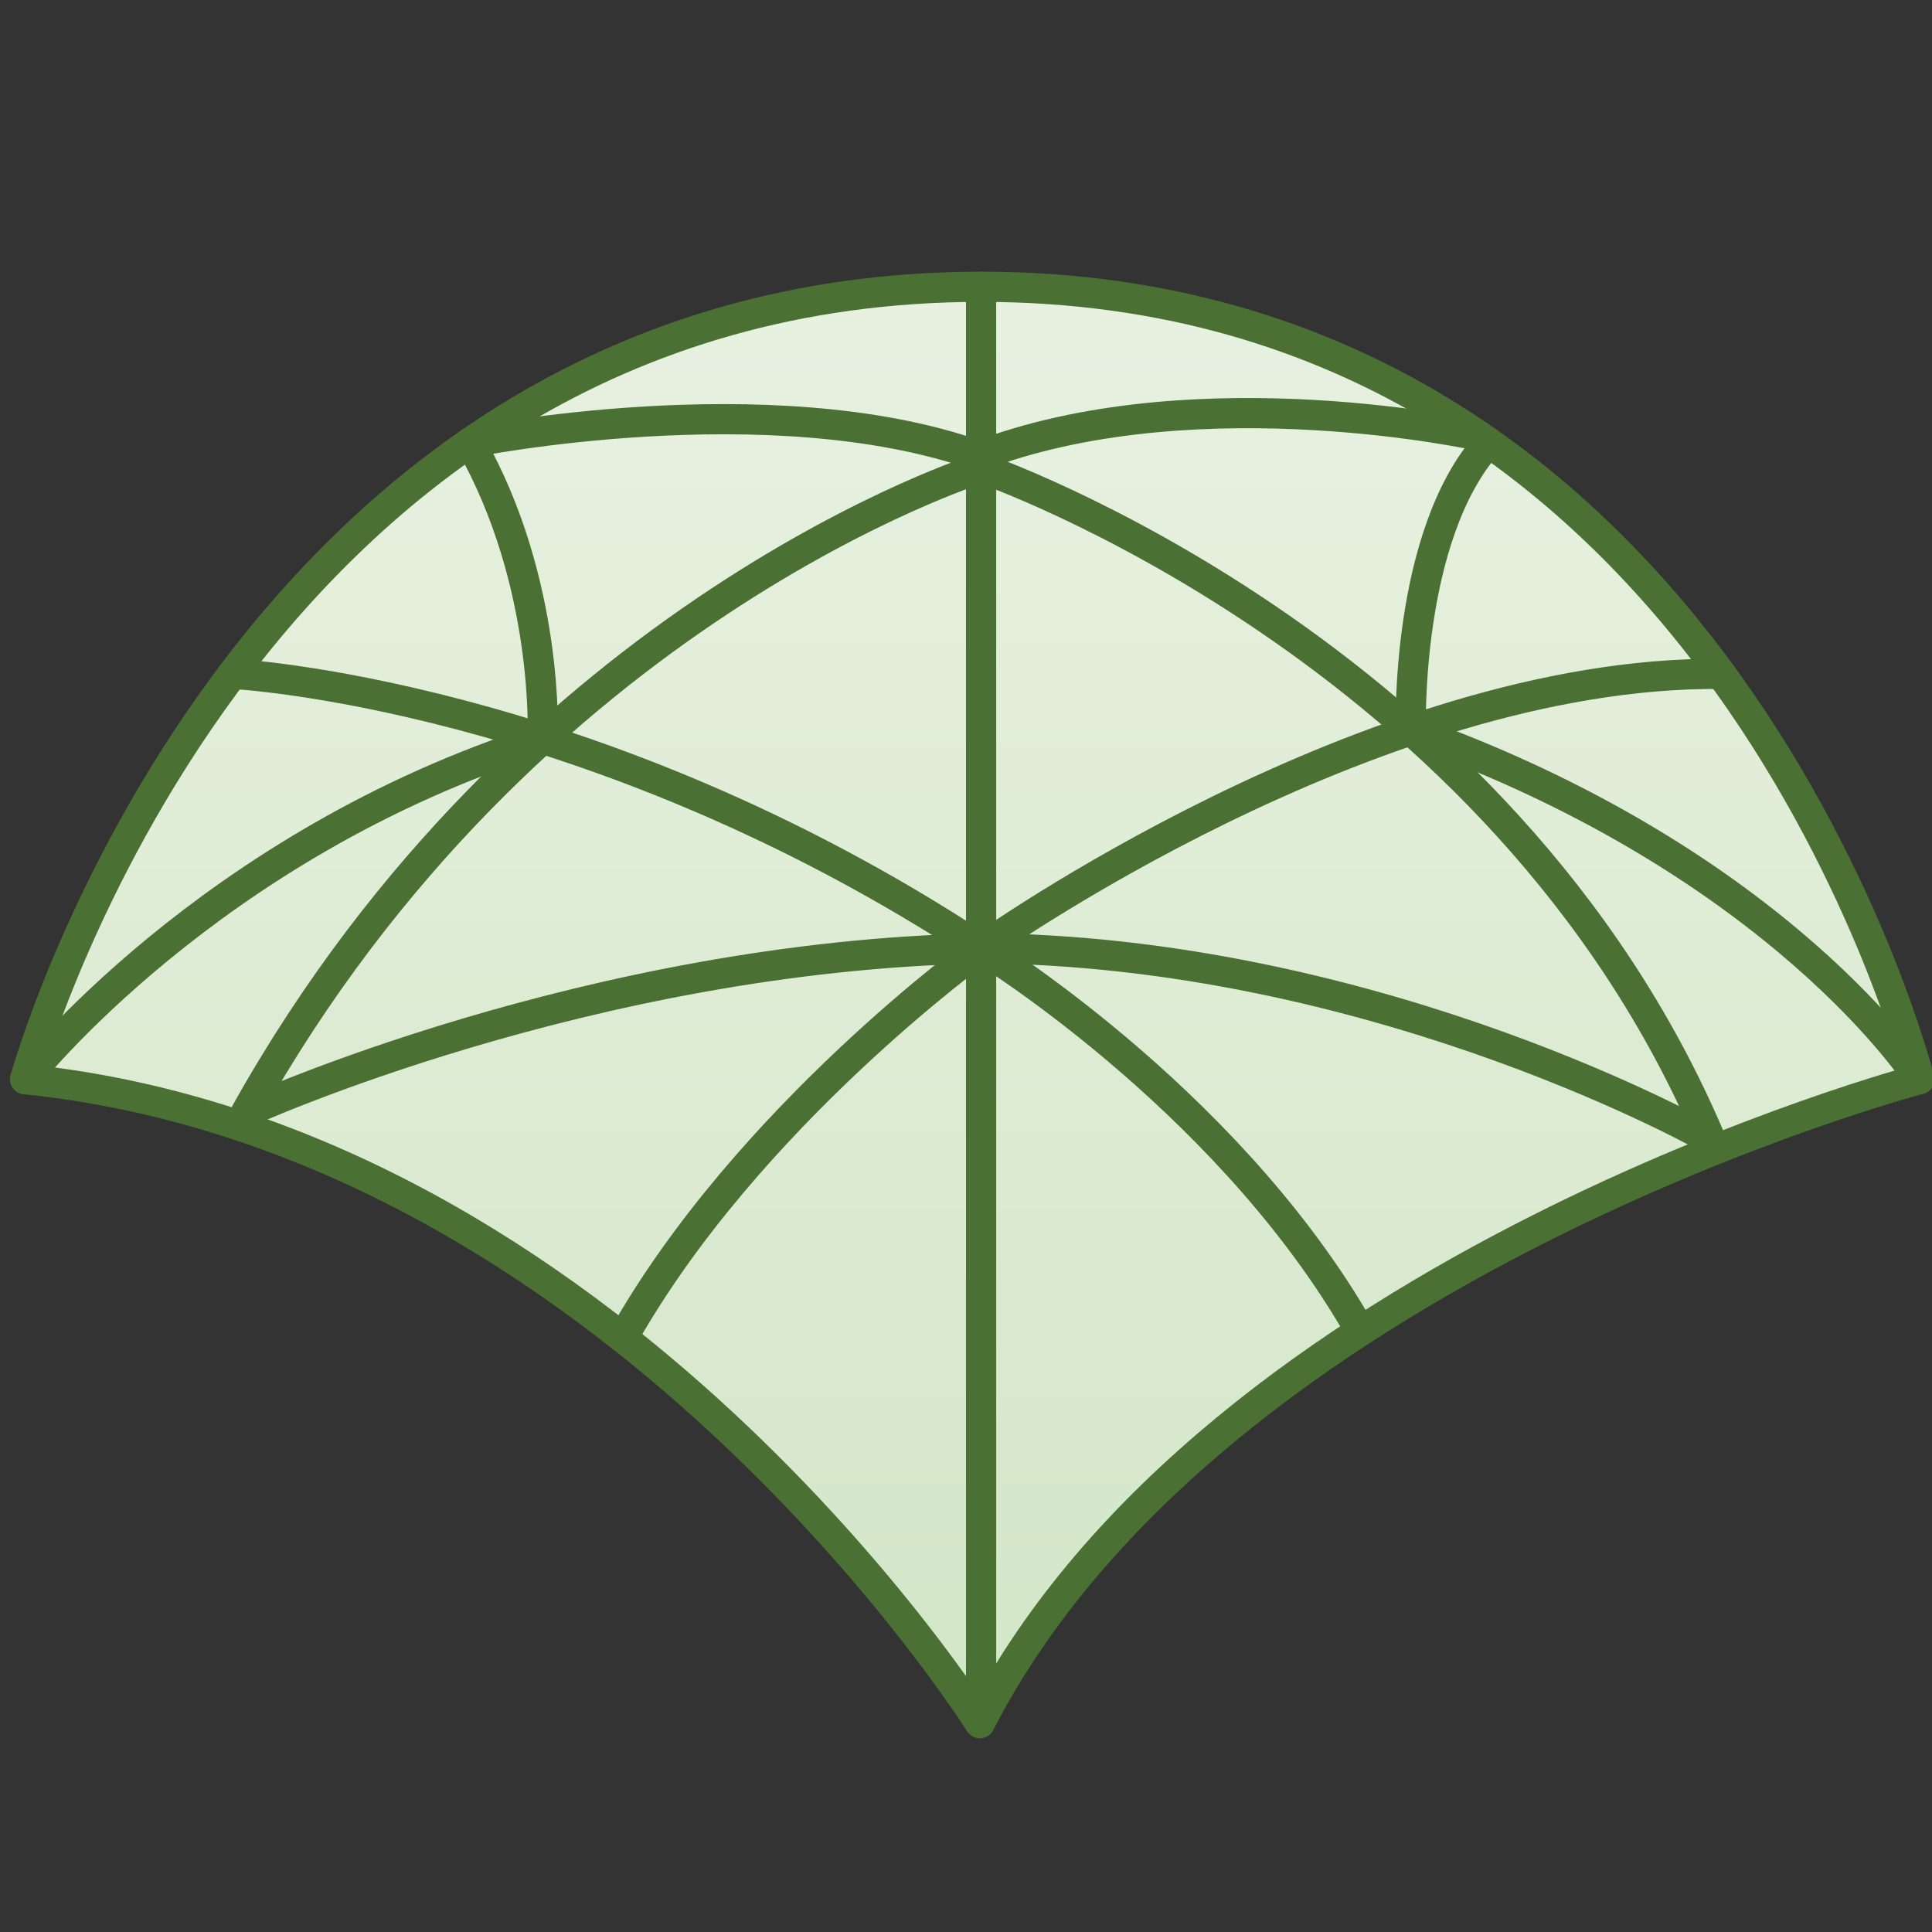 <?xml version="1.0" encoding="utf-8"?>
<!-- Generator: Adobe Illustrator 23.1.0, SVG Export Plug-In . SVG Version: 6.00 Build 0)  -->
<svg version="1.1" xmlns="http://www.w3.org/2000/svg" xmlns:xlink="http://www.w3.org/1999/xlink" x="0px" y="0px"
	 viewBox="0 0 256 256" style="enable-background:new 0 0 256 256;" xml:space="preserve">
<rect x="0" y="0" width="256" height="256" fill="#333333" stroke="none"/>
<style type="text/css">
	.st0{display:none;}
	.st1{fill:url(#SVGID_1_);stroke:#4A7033;stroke-width:4;stroke-linecap:round;stroke-linejoin:round;stroke-miterlimit:10;}
	.st2{fill:#FFFFFF;stroke:#4A7033;stroke-width:4;stroke-linecap:round;stroke-linejoin:round;stroke-miterlimit:10;}
	.st3{fill:none;stroke:#4A7033;stroke-width:4;stroke-linecap:round;stroke-linejoin:round;stroke-miterlimit:10;}
	.st4{fill:url(#SVGID_2_);stroke:#4A7033;stroke-width:4;stroke-linecap:round;stroke-linejoin:round;stroke-miterlimit:10;}
</style>
<g id="图层_1" class="st0">
</g>
<g id="图层_3">
</g>
<g id="图层_2">
	<linearGradient id="SVGID_1_" gradientUnits="userSpaceOnUse" x1="128.833" y1="228.333" x2="128.833" y2="38">
		<stop  offset="0" style="stop-color:#D3E6C7"/>
		<stop  offset="1" style="stop-color:#E8F1E1"/>
	</linearGradient>
	<path class="st1" d="M3.33,143C3.33,143,32,38,130,38s124.33,105,124.33,105s-93.33,24.67-124.5,85.33
		C129.83,228.33,81.3,151,3.33,143z"/>
	<line class="st2" x1="130" y1="38" x2="130" y2="225.89"/>
	<path class="st3" d="M30.83,89.29c0,0,47.5,2.38,99.17,36.38c0,0,51.4-36.76,98.03-36.38"/>
	<path class="st3" d="M84.32,174.76"/>
	<linearGradient id="SVGID_2_" gradientUnits="userSpaceOnUse" x1="84.32" y1="174.763" x2="84.32" y2="174.763">
		<stop  offset="0" style="stop-color:#D3E6C7"/>
		<stop  offset="1" style="stop-color:#E8F1E1"/>
	</linearGradient>
	<path class="st4" d="M84.32,174.76"/>
	<path class="st3" d="M130,125.67c0,0,31.67,19.33,49.33,49.1"/>
	<path class="st3" d="M82.53,177.26C99,148,130,125.67,130,125.67c-52,1-97.4,21.72-97.4,21.72C69.86,80.78,130,62,130,62
		s69,23.67,96.67,89c0,0-42.67-24.33-94.67-25.33"/>
	<path class="st3" d="M129.43,60.33c-27.57-9.67-67.14-1.69-67.14-1.69c10.62,18.64,9.61,39.25,9.61,39.25
		C27.68,111.9,3.33,143,3.33,143"/>
	<path class="st3" d="M254.33,143c0,0-18.33-28.71-67.39-46.24c0,0-0.78-25.81,10.3-38.12"/>
	<path class="st3" d="M130,62"/>
	<path class="st3" d="M195.95,57.74c0,0-36.45-8.07-65.12,2.26"/>
</g>
<g id="图层_5">
</g>
</svg>
